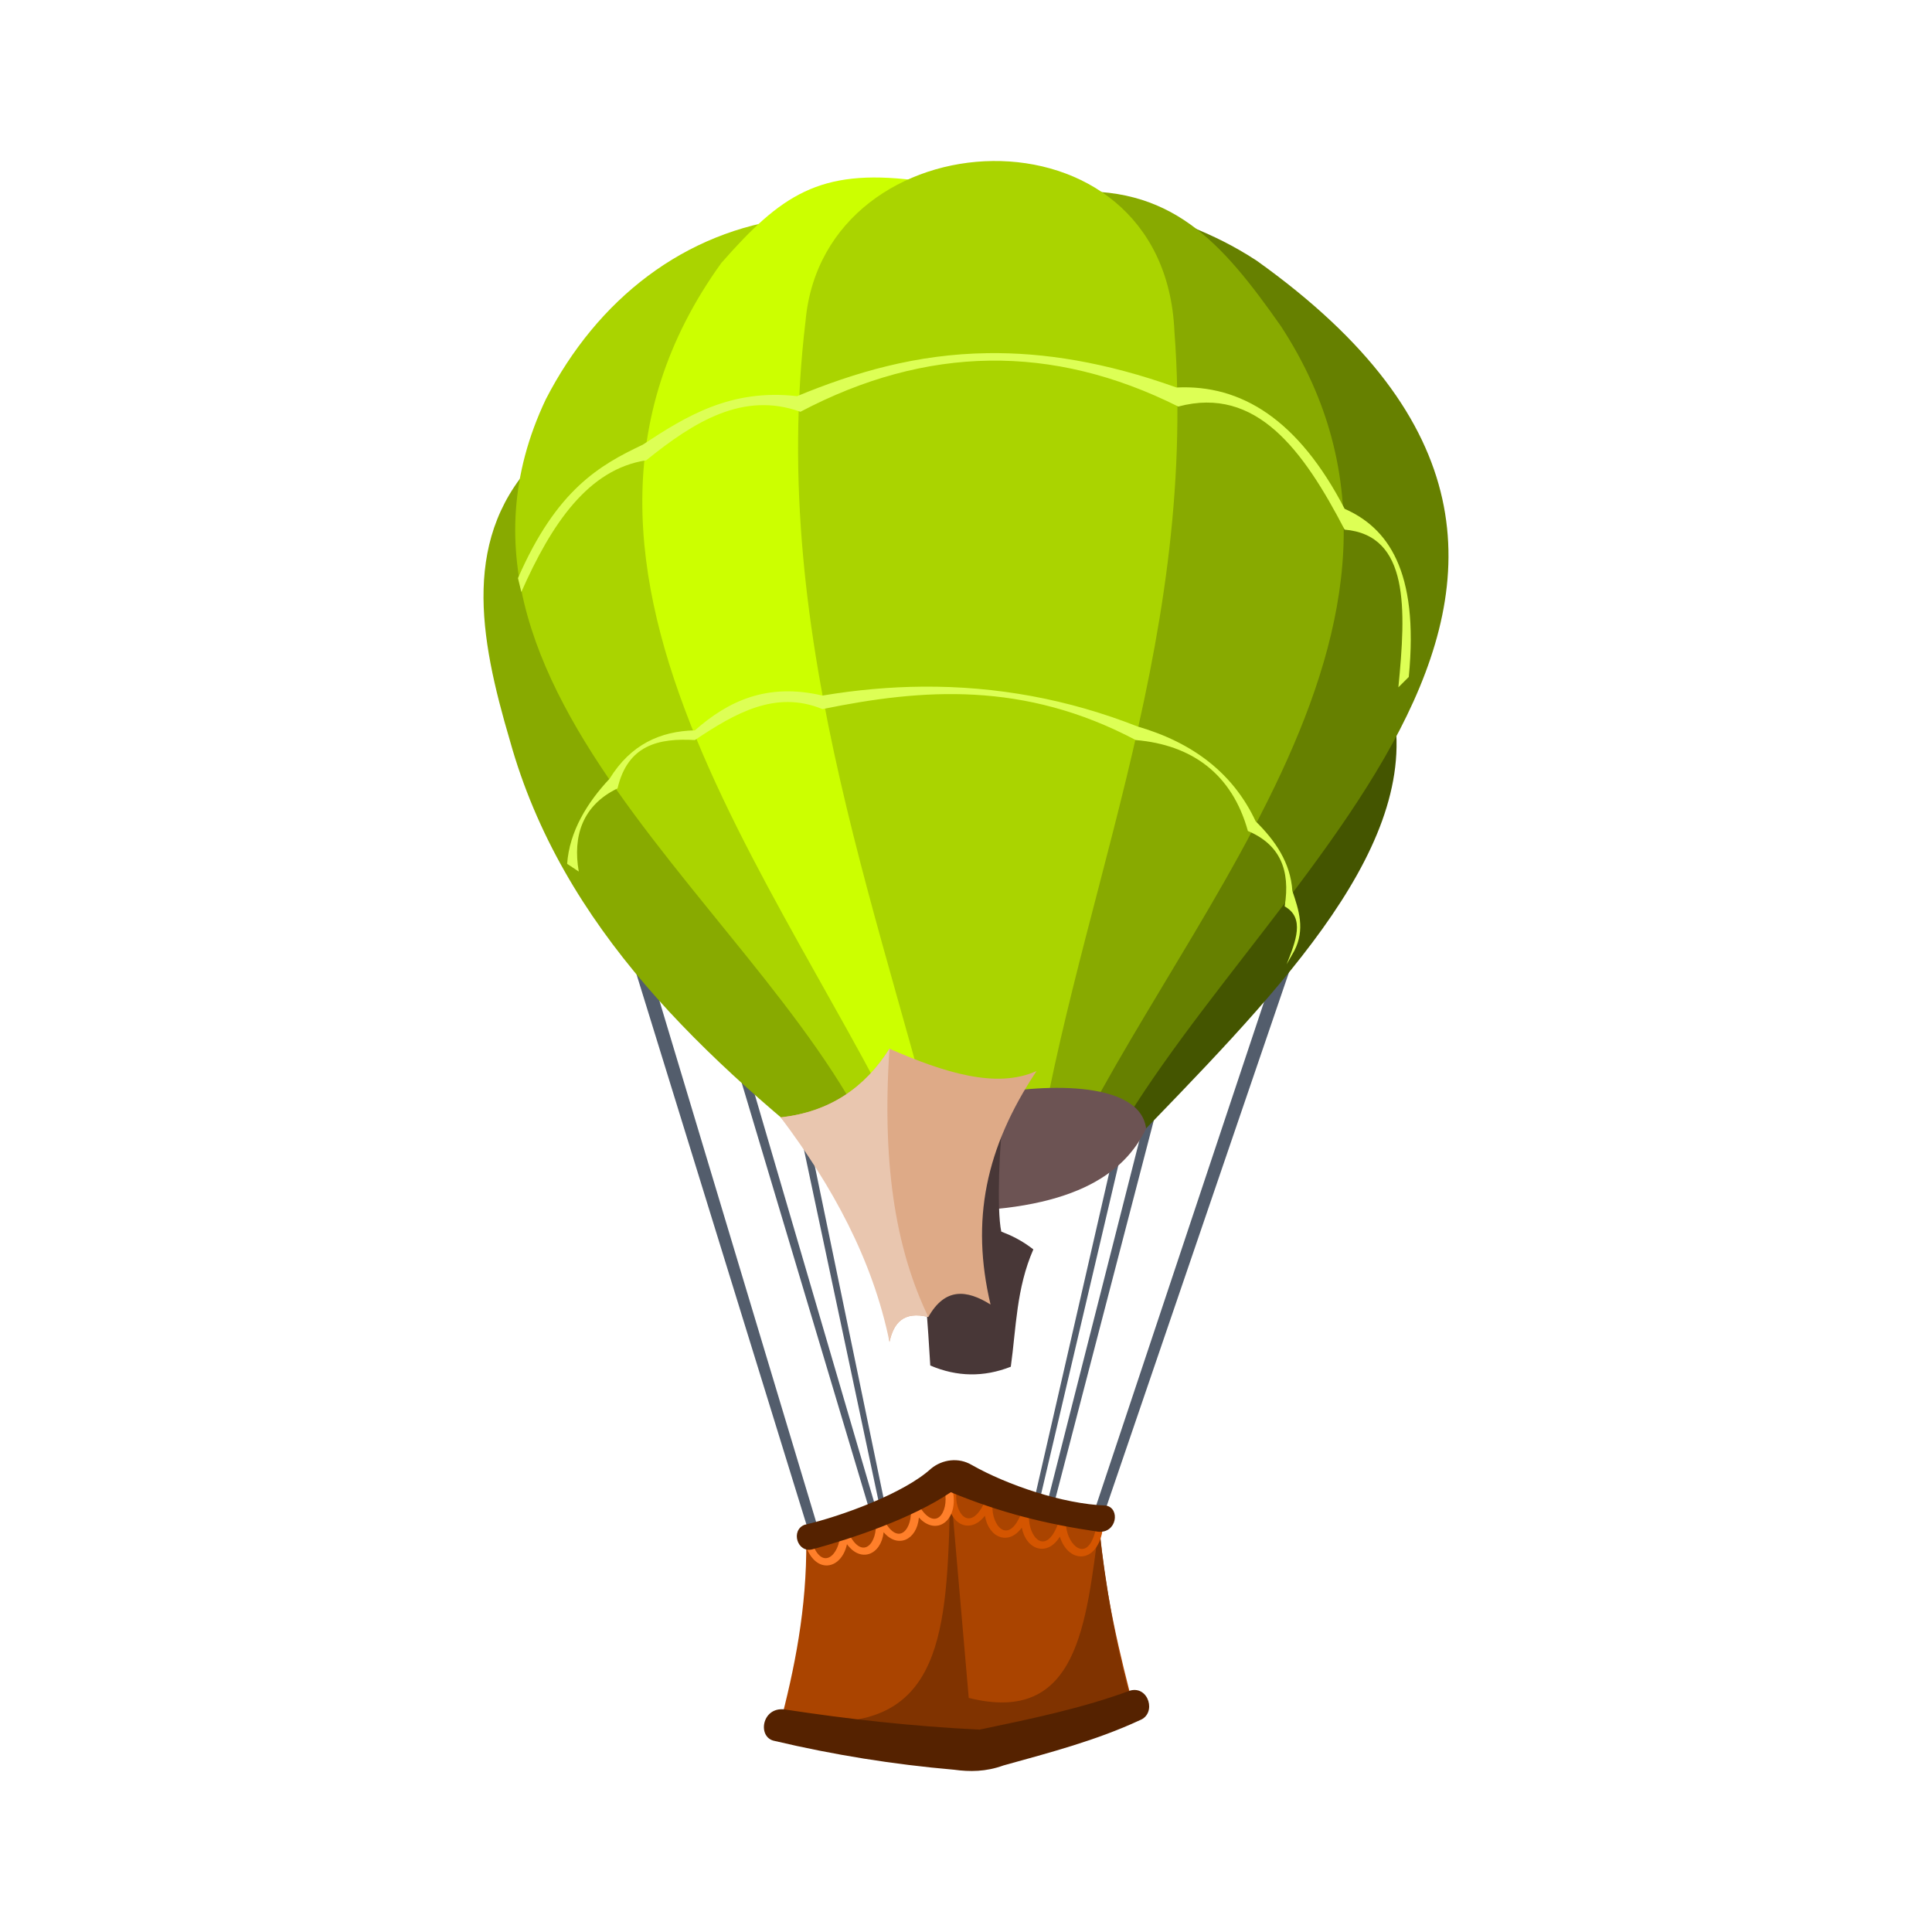 <svg:svg xmlns:dc="http://purl.org/dc/elements/1.1/" xmlns:ns2="http://creativecommons.org/ns#" xmlns:rdf="http://www.w3.org/1999/02/22-rdf-syntax-ns#" xmlns:svg="http://www.w3.org/2000/svg" height="1096.524" id="svg2" version="1.0" viewBox="-248.316 -48.259 1096.524 1096.524" width="1096.524">
  <svg:g id="layer1" transform="translate(-834.73 -66.908)">
    <svg:g fill-rule="evenodd" id="g12392" transform="translate(2221.1 -352.45)">
      <svg:path d="m-1176.2 1238.9l5.5-1.4-96.1-319.65-7.7 2.74 98.3 318.31z" fill="#535d6c" id="path6432" />
      <svg:path d="m-1132.7 1238.9l2.9-1.1-49.1-237.1-3.9 2.1 50.1 236.1z" fill="#535d6c" id="path6434" />
      <svg:path d="m-1138.6 1236.9l3.5-1.4-77.9-266.06-4.8 2.61 79.2 264.85z" fill="#535d6c" id="path6436" />
      <svg:path d="m-1007.8 1229.4l-5.5-1.6 105.53-316.54 7.63 2.98-107.66 315.16z" fill="#535d6c" id="path6438" />
      <svg:path d="m-1038.1 1230.9l-3.6-1.4 68.02-267.56 4.91 2.51-69.33 266.45z" fill="#535d6c" id="path6440" />
      <svg:path d="m-1046.8 1231.9l-2.8-1.3 53.83-234.76 3.89 2.21-54.92 233.85z" fill="#535d6c" id="path6442" />
      <svg:g id="g6444" transform="translate(-1491.2 427.89)">
        <svg:path d="m314.12 817.72c0.33 38.33-6.59 72.64-15.4 105.9 37.06 9.14 75.45 14.32 114.56 17.33 30.2-6.03 60.41-12.01 87.61-25.03-9-34.23-17.29-68.69-20.22-104.94-32.08-4.18-58.69-13.84-84.72-24.07-26.15 15.33-53.63 24.68-81.83 30.81z" fill="#a40" id="path6446" />
        <svg:path d="m395.91 786.7c-1.79 76.15-1.8 136.01-72.93 133.67l79.34 6.71-0.03 1.33 15.25 2.2 80.42-24.4c-8.39-30.01-13.78-62.51-17.74-96.21-7.39 54.22-11.58 112.49-73.89 96.87l-10.42-120.17z" fill="#803300" id="path6448" />
        <svg:path d="m301.67 913.38c-12.95-1.41-15.47 16.17-5.43 17.93 33.32 7.87 67.23 13.33 101.77 16.32 8.83 1.21 17.96 1.22 28-2.42 26.32-7.3 52.8-14.22 77.35-25.65 9.81-3.68 5.13-19.74-5.43-16.85-27.67 10.21-56.57 16.1-85.42 22.16-38.27-1.85-75.01-5.99-110.84-11.49z" fill="#520" id="path6450" />
        <svg:path d="m397.2 786.76c-1.21-0.02-2.5 1.13-2.54 3.61-1.6 17.17 11.93 24.77 20.85 13.11 2.19 12.84 13.65 16.96 20.92 6.75 2.61 12.95 14.65 16.57 21.61 5.1 4.48 14.56 19.68 15.88 23.84-1.5 1.04-4.14-2.66-5.67-3.67-1.72-4.61 18.39-15.56 8.52-16.65-2.84-0.4-3.67-3.84-3.81-4.53-1.05-0.12 0.21-0.25 0.43-0.35 0.7-7.01 17.61-16.55 6.37-16.14-5.03 0.09-3.48-2.91-4.2-4.13-2.06-0.2 0.27-0.39 0.59-0.56 0.99-7.32 17.49-16.68 6.09-16.06-5.31 0.16-3.65-3.16-4.34-4.28-1.81-0.17 0.22-0.34 0.46-0.49 0.76-8.37 17.01-16.99 5.08-15.69-6.26 0.24-2.23-0.91-3.42-2.13-3.44z" fill="#d45500" id="path6452" />
        <svg:path d="m394.62 786.56c-1.19 0.11-2.23 1.39-1.81 3.57 2.22 11.02-5.26 23.45-14.88 7.44-0.18-0.28-0.37-0.51-0.55-0.71-1.31-2.39-4.51-1.44-4.05 2.13 1.54 11.14-6.71 23.09-15.34 6.52-0.2-0.38-0.41-0.68-0.63-0.93-1.38-1.98-4.27-1.01-3.89 2.39 1.35 11.17-7.11 22.98-15.44 6.27-0.13-0.26-0.25-0.5-0.4-0.7-0.91-2.62-4.25-2.18-4.33 1.44-0.15 11.25-10.09 21.85-16.14 4.17-1.31-3.8-4.82-1.98-3.46 2 5.52 16.73 20.33 14.17 23.52-0.52 7.78 10.7 19.31 6.15 20.81-6.79 7.98 9.44 18.92 4.45 20.01-8.35 9.71 10.7 22.36 2.14 19.37-14.59-0.25-2.43-1.6-3.46-2.79-3.34z" fill="#ff7f2a" id="path6454" />
        <svg:path d="m479.76 812.54c10.71 1.09 12.69-13.45 4.39-14.84-24.53-0.9-56.06-11.68-76.16-23.07-7.3-4.33-16.53-3.27-23.11 2.16-15.28 13.96-50.84 26.98-71.72 31.83-8.09 3.1-4.13 16.33 4.58 13.88 22.79-6.23 56.3-17.4 78.41-32.37 28.57 11.78 53.99 18.07 83.61 22.41z" fill="#520" id="path6456" />
      </svg:g>
      <svg:path d="m-1328.5 630.03l200.7 398.67-19.5 12.5c-88.4-69.16-168.3-143.61-197.9-249.49-17.5-59.32-28.1-117.01 16.7-161.68z" fill="#8a0" id="path6458" />
      <svg:path d="m-1184.9 494.83c-61.4 7.37-110.7 45.98-140 102.88-82 172.99 150.5 305.96 195.7 447.69l22.3-11.2-78-539.37z" fill="#aad400" id="path6460" />
      <svg:path d="m-1093.4 1045.8c-37.5-195.94-44.9-376.57-22.6-572.47-53.6-6.56-75.4 8.41-109.3 47.04-127.2 176.61 49.6 366.57 118.9 528.93l13-3.5z" fill="#cf0" id="path6462" />
      <svg:path d="m-843.45 776.38c13.39 79.77-71.45 163.32-151.93 246.72h-19.52l171.45-246.72z" fill="#450" id="path6464" />
      <svg:path d="m-1039.5 1034.2c40.67-180.88 106.71-352.8 82.55-533.7 10.69 4.58 21.6 9.47 35.52 18.56 256.21 182.99-9.48 354.7-90.87 517.24l-27.2-2.1z" fill="#668000" id="path6466" />
      <svg:path d="m-1051.3 1044.7c36.5-190.85 41.3-373.62 19.6-564.47 61.46-5.1 90.37 28.09 124.02 76 111 169.98-66.89 341.84-130.92 491.97l-12.7-3.5z" fill="#8a0" id="path6468" />
      <svg:path d="m-968.14 559c13.8 183.23-59.76 331.16-81.56 492l-44.6 2.7c-36.6-154.65-105.1-317.99-83.2-500.31 10.4-117.33 203.43-126.96 209.36 5.61z" fill="#aad400" id="path6470" />
      <svg:path d="m-1078.8 993.33c33.6-7.24 90.98-9.81 94.61 18.27-12.54 26.1-42.21 47.5-117.51 47l22.9-65.27z" fill="#6c5353" id="path6472" />
      <svg:path d="m-1106.7 1146.1c15.2 6.5 30.4 6.7 45.7 0.7 3.1-22.2 3.1-44.4 12.8-66.6-6.7-5.2-12.5-7.9-18.2-10.1-2.7-12.4-1-51.9 1.3-65.3l-28.2-1.3c4.7 13.6 1.3 52.6-2 65.3-7 0.7-13.9 2.6-20.9 7.4 7.4 22.6 7.9 46.3 9.5 69.9z" fill="#483737" id="path6474" />
      <svg:g id="g6476" transform="matrix(1.246 0 0 1 -1557 423.93)">
        <svg:path d="m293.25 581.34c22.32-3.04 38.36-16.85 49.57-38.95 24.67 13.42 48.68 23 67 12.63-23.32 43.73-30.02 84.75-20.97 132.55-10.79-8.42-20.7-9.8-28.33 7.08-11.36-3.47-15.82 3.41-17.7 14.16-4.19-47.42-21.57-89.57-49.57-127.47z" fill="#deaa87" id="path6478" />
        <svg:path d="m293.25 581.34c22.32-3.04 38.36-16.85 49.57-38.95-3.79 70.13 4.07 116.98 17.7 152.26-11.36-3.47-15.82 3.41-17.7 14.16-7.7-46.9-26.04-88.49-49.57-127.47z" fill="#e9c6af" id="path6480" />
      </svg:g>
      <svg:path d="m-1074 571.53c-40.6 0.55-75.4 10.85-108.3 24.41-37.6-4.28-62.9 11.29-87.6 27.56-24.5 11.61-48.9 25.5-70.8 75.72l1.9 7.87c17.2-38.91 38.1-69.72 70.9-74.75 27.2-21.99 55.1-39.22 87.5-27.53 71.5-37.66 143-38.75 214.46-2.97 44.26-11.85 70.9 24.66 94.41 69.85 36.81 3.19 34.87 45.12 30.5 89.5l5.91-5.88c5.96-60.75-12.3-84.77-36.41-95.43-26.27-50.64-58.65-70.64-95.41-68.85-40.36-14.46-75.46-19.93-107.06-19.5zm-36.8 189.28c-18.8 0.14-37.9 1.84-57.1 5.07-31.5-7.42-53.6 3.17-72.4 19.74-19.6 0.44-36.4 7.99-48.4 27.44-12.6 13.4-22.8 29.84-24.1 48.32l6.6 4.37c-3.5-20.15 2.1-37.57 22-47.19 5.8-24.79 23.5-28.61 43.9-27.44 22.8-15.24 45.8-28.52 72.4-17.56 56.8-11.63 114.4-15.95 177.81 17.56 31.77 2.71 54.61 19.11 63.65 51.6 18.12 7.64 24.26 22.07 20.88 42.81 11.67 6.52 6.28 19.83 1.09 32.91l4.38-7.69c6.23-12.17 2.59-23.07-1.1-34-1.07-16.11-9.66-28.47-20.84-39.53-12.61-26.99-35.31-44.57-66.97-53.78-39.7-15.62-80.3-22.93-121.8-22.63z" fill="#df5" id="path9409" />
    </svg:g>
  </svg:g>
</svg:svg>